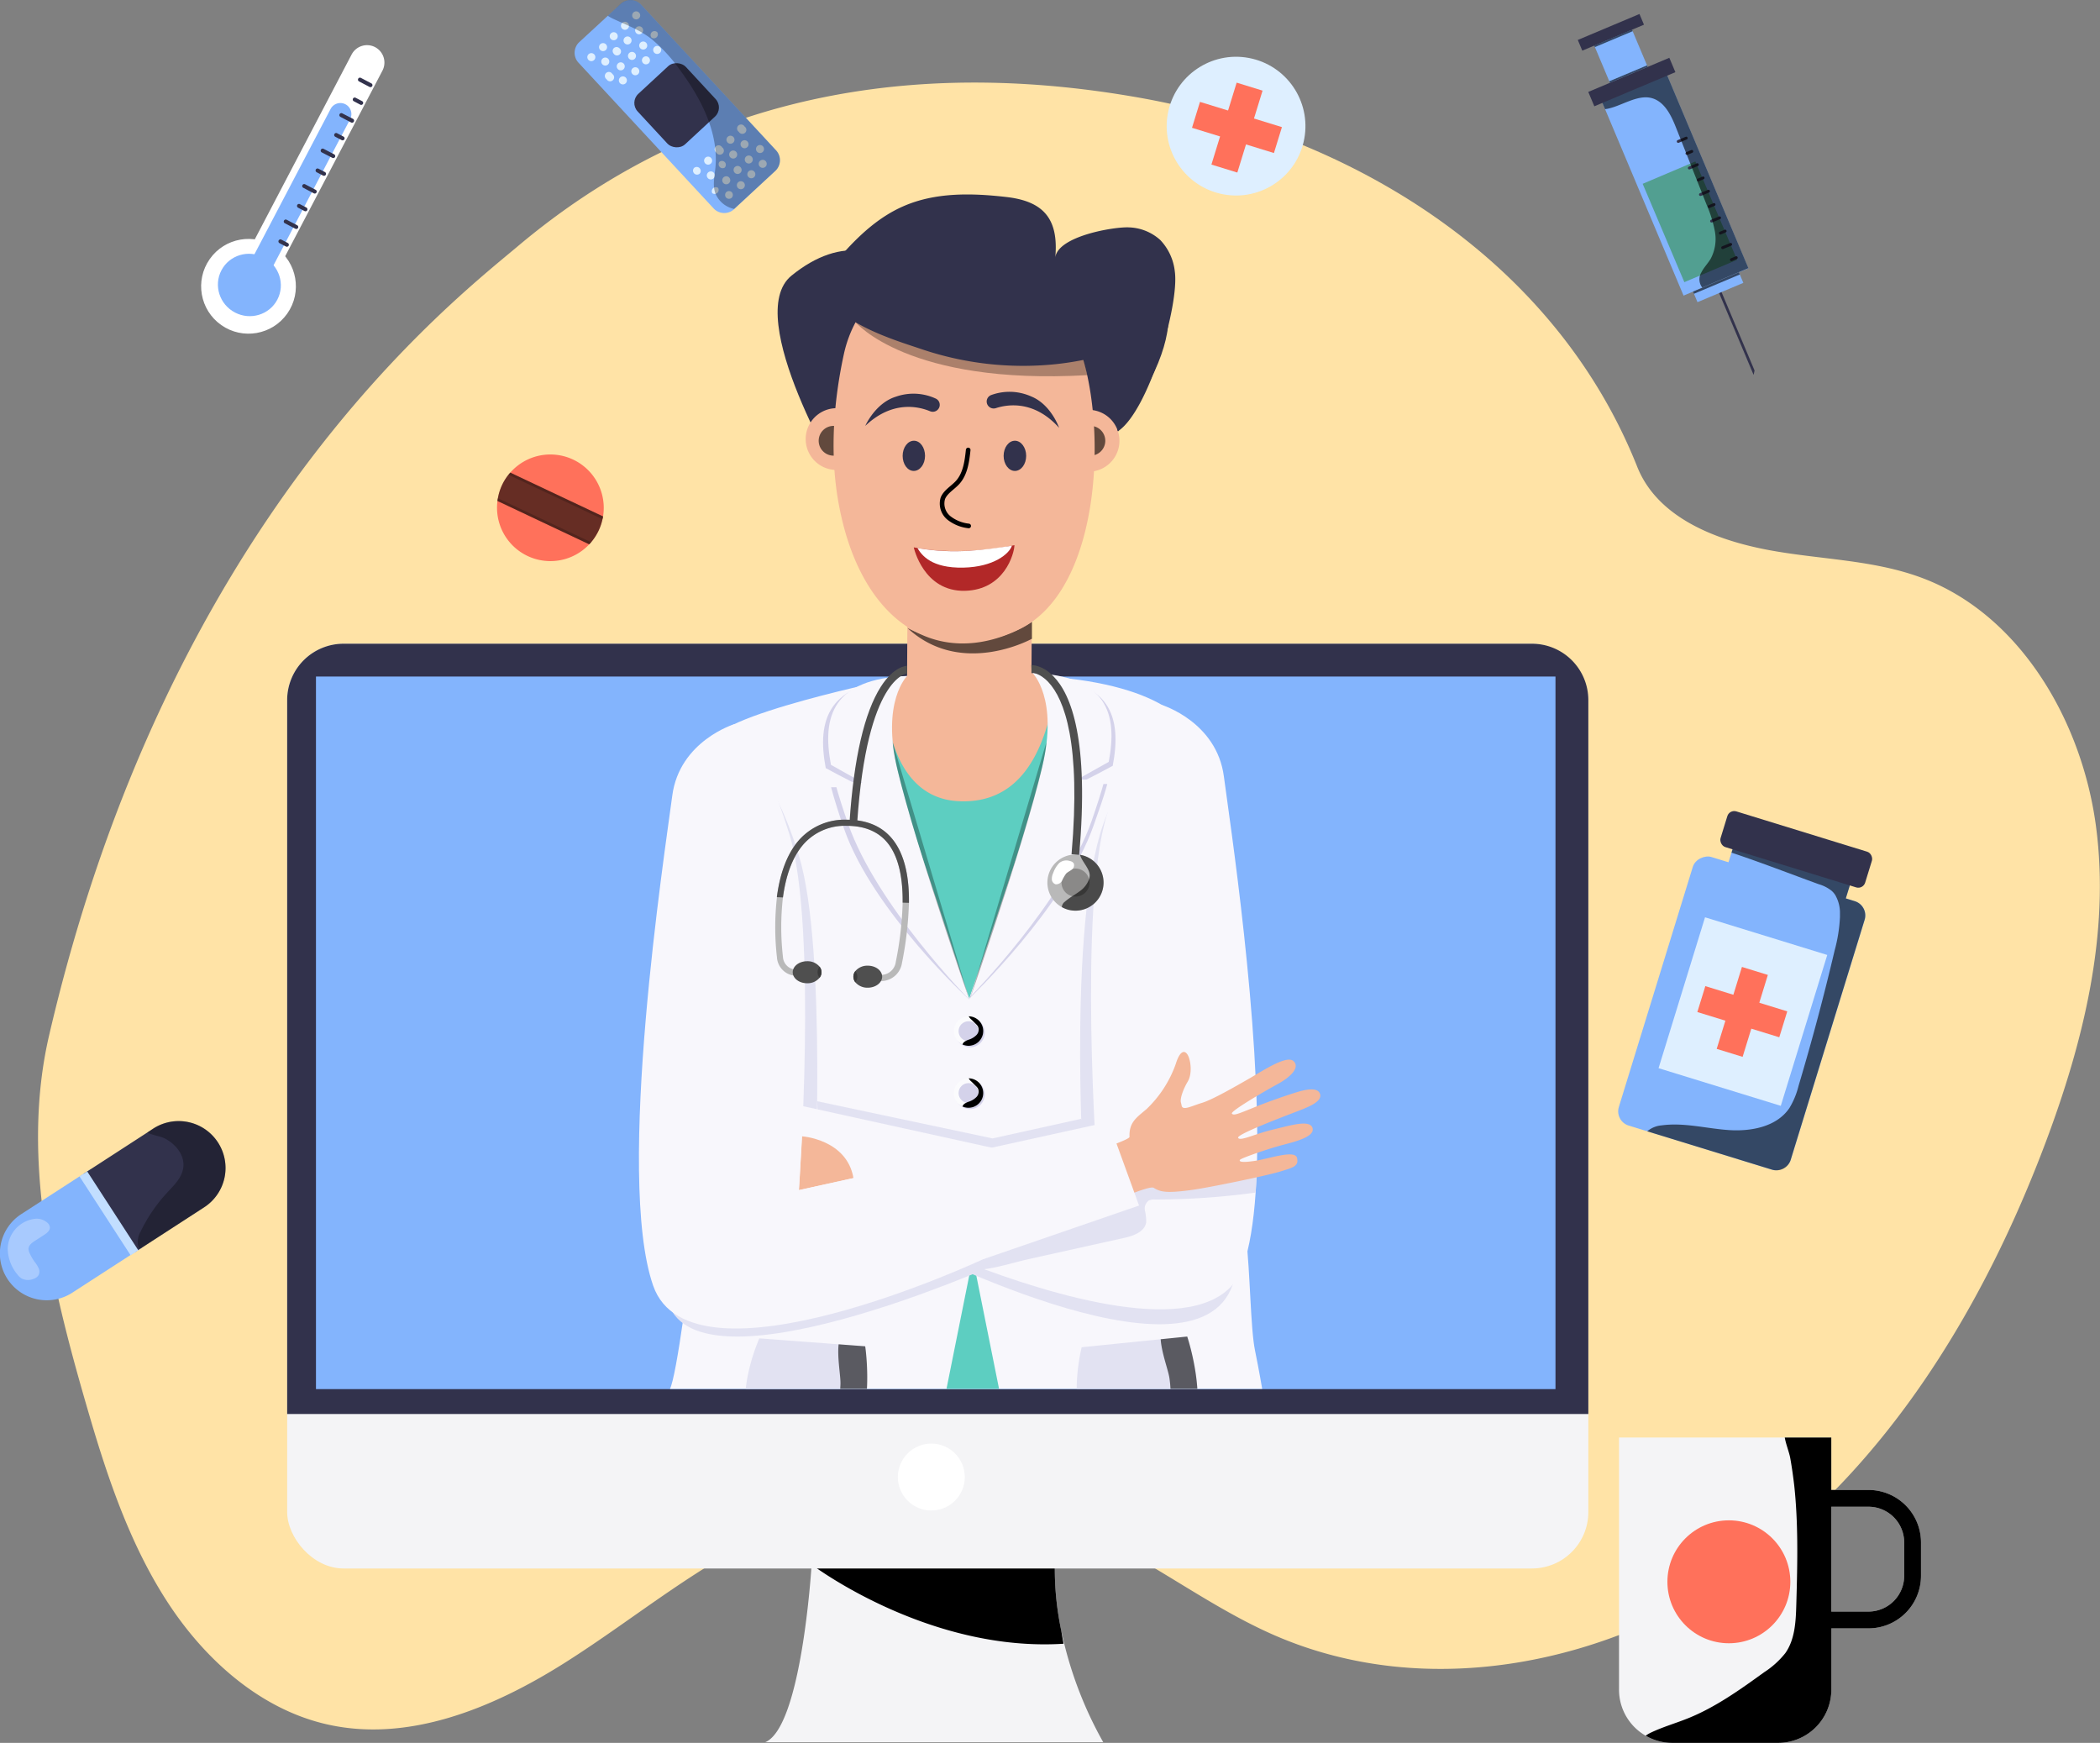 <svg xmlns="http://www.w3.org/2000/svg" xmlns:xlink="http://www.w3.org/1999/xlink" viewBox="0 0 523.46 434.44"><rect x="0" y="0" width="523.46" height="434.44" fill="#808080" stroke="none"/><defs><style>.cls-1,.cls-25{fill:none;}.cls-2{isolation:isolate;}.cls-3{fill:#ffe3a6;}.cls-4{fill:#f4f4f6;}.cls-11,.cls-18,.cls-21,.cls-25,.cls-28,.cls-30,.cls-5{mix-blend-mode:soft-light;}.cls-6{fill:#32324c;}.cls-7{fill:#83b4fd;}.cls-21,.cls-30,.cls-8{fill:#fff;}.cls-9{clip-path:url(#clip-path);}.cls-10{fill:#f4b799;}.cls-11{opacity:0.6;}.cls-12{fill:#f8f7fc;}.cls-13,.cls-15{fill:#e2e2f2;}.cls-14{fill:#5dcec1;}.cls-15{mix-blend-mode:darken;}.cls-16{fill:#d4d2ea;}.cls-17{fill:#fbfbfd;}.cls-18,.cls-30{opacity:0.3;}.cls-19{fill:#b9b9b9;}.cls-20{fill:#8a8988;}.cls-22{fill:#4f4f4f;}.cls-23{fill:#3a3a3a;}.cls-24{fill:#b22828;}.cls-25{stroke:#000;stroke-linecap:round;stroke-linejoin:round;stroke-width:1.15px;}.cls-26{fill:#deefff;}.cls-27{fill:#ff715b;}.cls-28{opacity:0.2;}.cls-29{fill:#c2deff;}.cls-31{fill:#529f91;}</style><clipPath id="clip-path"><rect class="cls-1" x="137.46" y="43.42" width="200.32" height="302.78"/></clipPath></defs><g class="cls-2"><g id="Layer_2" data-name="Layer 2"><g id="Layer_5" data-name="Layer 5"><path class="cls-3" d="M129.24,61.24c-17.3,14.53-87.22,68.7-117,196.85-7.26,31.3,1.11,64.27,10.12,95,4.83,16.46,10.52,32.89,19.88,47s22.85,25.84,38.78,29.62c20.47,4.87,41.69-3.82,59.7-15.19s34.56-25.65,54.09-33.76a96.63,96.63,0,0,1,74.74.49c16.62,7.15,31.18,18.9,47.75,26.2,38.6,17,84.75,7.41,119.14-17.74s58.08-64,73.49-105c9.39-25,16.08-52.07,12.53-78.73s-19.16-52.77-43.17-61.85c-12.34-4.68-25.78-4.62-38.68-7.07s-27.44-8-32.5-20.7c-20.41-51.29-70.37-82.56-124.46-92.07C236.46,16,179.58,18.94,129.24,61.24Z"/></g><g id="OBJECTS"><path class="cls-4" d="M275,434.27H190.76c9-3.79,11.47-43,11.55-44.24,0,0,0,0,.11.05,3,.82,60.52-.08,60.52-.08a74,74,0,0,0,1.61,16.52A97.17,97.17,0,0,0,275,434.27Z"/><path class="cls-5" d="M265.11,409.73c-32.71,2.08-60.72-18.19-62.69-19.65,3,.82,60.52-.08,60.52-.08a74,74,0,0,0,1.61,16.52C264.86,408.48,265.11,409.73,265.11,409.73Z"/><rect class="cls-4" x="71.58" y="160.46" width="324.34" height="230.51" rx="14.07"/><path class="cls-6" d="M395.92,174.52V352.46H71.58V174.52a14.06,14.06,0,0,1,14.07-14.06h296.2A14.06,14.06,0,0,1,395.92,174.52Z"/><rect class="cls-7" x="78.76" y="168.64" width="308.97" height="177.62"/><circle class="cls-8" cx="232.15" cy="368.18" r="8.34"/><g class="cls-9"><path class="cls-6" d="M210.1,120.55s-25.28-41.71-12.81-51.84,24.29-7.64,31.4,4.37,55.24-6.81,55.24-6.81,16.57,6.16,0,33.5S230.73,156.75,210.1,120.55Z"/><path class="cls-10" d="M216.19,110.26a7.7,7.7,0,1,1-6.86-8.47A7.71,7.71,0,0,1,216.19,110.26Z"/><path class="cls-11" d="M211.49,109.86a3.71,3.71,0,1,1-3.71-3.7A3.71,3.71,0,0,1,211.49,109.86Z"/><path class="cls-10" d="M279,110.67a7.71,7.71,0,1,1-6.86-8.47A7.72,7.72,0,0,1,279,110.67Z"/><path class="cls-11" d="M275.51,109.86a3.71,3.71,0,1,1-3.71-3.7A3.71,3.71,0,0,1,275.51,109.86Z"/><path class="cls-12" d="M167,346.2c3.3-6.53,12.72-96.57,12.72-96.57s-8.4-62.61,1.53-68.21c6.69-3.77,22.16-7.78,31.54-10,4.54-1.07,7.66-1.72,7.66-1.72,22.61-2.17,39-1.82,50.81.11,24.09,4,29.19,14.43,29.36,23.31.26,13.23,9,107,9.93,114.79,1.11,9.29,1.14,23.23,2.29,28.76,1,4.9,1.78,9.52,1.78,9.52Z"/><path class="cls-13" d="M284.39,365.19a19.56,19.56,0,0,1-5.76-.79c-15.18-4.7-9-28.58-9-28.58l19.72-2,6.61-.67S306.75,365.19,284.39,365.19Z"/><path class="cls-11" d="M284.39,365.19a19.56,19.56,0,0,1-5.76-.79,6.27,6.27,0,0,1,1.05-1.76c2.89-3.47,7.84-4.88,10.33-8.65,2-3,2-6.91,1.49-10.48-.29-2-1.95-6.24-2.18-9.68l6.61-.67S306.75,365.19,284.39,365.19Z"/><path class="cls-13" d="M198.72,365.11a19.42,19.42,0,0,1-5.53-1.79c-14.13-7.27-3.91-29.71-3.91-29.71L209,335.09l6.63.5S220.74,369,198.72,365.11Z"/><path class="cls-11" d="M198.72,365.11a19.42,19.42,0,0,1-5.53-1.79,6,6,0,0,1,1.34-1.54c3.45-2.92,8.57-3.45,11.68-6.72,2.49-2.61,3.17-6.45,3.29-10.06.07-2-.83-6.48-.46-9.91l6.63.5S220.74,369,198.72,365.11Z"/><polygon class="cls-14" points="242.48 313.57 235.93 346.19 249.03 346.19 242.48 313.57"/><polygon class="cls-13" points="203.69 274.5 247.41 283.77 269.51 278.88 273.51 291.87 205.16 307.75 203.69 274.5"/><path class="cls-13" d="M184,187.57s-10.84,1.55-12.62,15.25-14.26,94.69-4.77,122.1c8,23,80.9-9.44,80.9-9.44l54.9-15.58-10.12-18.46L202.94,301.1s3.35-64.59-3.8-87.82S184,187.57,184,187.57Z"/><path class="cls-15" d="M289.63,179.62s10.23.28,12,14,15.15,99.24,5.63,126.63-83.06-11.08-83.06-11.08l-53.61-18.46,10.13-18.47,89.34,19.66S266,226.3,275.9,203.12C285.48,180.79,289.63,179.62,289.63,179.62Z"/><path class="cls-12" d="M313.3,290.7c-.07,2.26-.17,4.46-.31,6.57-.5,7.33-1.5,13.68-3.14,18.42-6.5,18.68-42.32,8.85-64.48.7-1.45-.53-2.86-1.06-4.18-1.58-8.1-3.13-13.54-5.67-13.54-5.67l-53.6-18.46,10.12-18.47,89.34,19.66s-4.76-65.52,2.39-88.75,13.7-27.4,13.7-27.4,13.7,4.18,15.48,17.87C306.47,204.24,314.33,255.51,313.3,290.7Z"/><path class="cls-10" d="M199.91,283.25s11.16.71,12.83,10.4l-13.6,3Z"/><path class="cls-14" d="M268.09,169.77l-26.48,79.15-25.92-78.17c4.54-1.07,4.71-1,4.71-1C243,167.54,256.27,167.84,268.09,169.77Z"/><path class="cls-10" d="M241.48,190.6h0A15.53,15.53,0,0,1,226.06,175l.16-24.74,31,.2-.16,24.74A15.53,15.53,0,0,1,241.48,190.6Z"/><path class="cls-11" d="M226.18,156.53A30.68,30.68,0,0,0,257.23,155l0,4.22S239.64,169,226.18,156.53Z"/><path class="cls-10" d="M261.6,74.31c-16.18-18-46.13-9.67-51.26,14-2.3,10.61-3.7,23.8-1.33,37,5.34,29.68,24.46,41.79,45.28,31.45S276.05,104,268.65,85.64A38.16,38.16,0,0,0,261.6,74.31Z"/><path class="cls-10" d="M220.4,169.71s-1.06,29,18.49,30,23-20.52,24.73-30.87A100.9,100.9,0,0,0,220.4,169.71Z"/><path class="cls-16" d="M268.5,195.47s5-2.44,8.87-4.59c2.29-12.08-.44-21.48-18.93-22.21,0,0,6.52,6.65,2.37,23.74-4.83,19.87-19.2,56.51-19.2,56.51s23.84-22.69,31-43.18c1.21-3.48,2.53-7,3.4-10.32Z"/><path class="cls-12" d="M268.5,194.32s4-2.26,7.87-4.41c2.3-12.09-.5-21.43-19-22.16,0,0,6.55,6.34,2.4,23.43-4.83,19.87-17.9,57.27-17.9,57.27S265,225,272.14,204.54c1.2-3.48,2.34-6.92,3.22-10.22Z"/><path class="cls-16" d="M215,196.21s-5.29-2.6-9.17-4.75c-2.3-12.09.7-21.42,19.18-22.15,0,0-5.45,6.67-1.3,23.76,4.82,19.86,17.9,56.12,17.9,56.12s-24.07-22.07-31.2-42.56c-1.21-3.48-2.37-7.1-3.25-10.4Z"/><path class="cls-12" d="M215,195.06s-4-2.26-7.87-4.41c-2.3-12.09.49-21.43,19-22.16,0,0-6.55,6.34-2.4,23.43,4.82,19.87,17.9,57.27,17.9,57.27s-23.12-23.42-30.25-43.91c-1.21-3.48-2.34-6.92-3.22-10.22Z"/><path class="cls-13" d="M313.3,290.7c-.07,2.26-.17,4.46-.31,6.57A186.39,186.39,0,0,1,287.92,299a3.15,3.15,0,0,0-1.59.26,2.52,2.52,0,0,0-.93,2.54,11.5,11.5,0,0,1,.31,2.84c-.33,2.4-3.18,3.42-5.54,3.94l-23.94,5.32c-3.54.8-7.23,2-10.86,2.47l-.54.07a4,4,0,0,1-3.64-1.65,3.19,3.19,0,0,1-.11-3.42,5.33,5.33,0,0,1,1.84-1.75c4.52-3.13,9.08-6.28,14.18-8.37,2.49-1,5.09-1.78,7.6-2.78,3.86-1.55,7.47-3.67,11.35-5.16A41.89,41.89,0,0,1,296.56,291a60.36,60.36,0,0,0,8.11.95A47.48,47.48,0,0,0,313.3,290.7Z"/><path class="cls-10" d="M323.3,288.62c-.52-2.08-6.88.18-10.34.72s-4.2.21-3.87-.24,7.25-2.81,10.44-3.65,8.28-2.06,7.64-4.27-5.68-.6-10,.42-8.18,3-8.55,2,15.07-6.66,16.19-7.15,4.85-1.86,4.24-3.75-4-1-5.78-.46-6.62,2.15-10.59,3.77-5.23,2.16-5.61,1.56,8.2-5.6,11.38-7.33,5.67-4.12,4-5.72-7.41,2.23-10.84,4.2-9.34,5.39-12,6.19-4.86,2.06-5.08.62h0c-.06-.32-.13-.57-.17-.73-.27-1,.67-3.5,1.69-5.17s.88-4.48.26-6.13-2-2.29-3.25,1.76a28.81,28.81,0,0,1-7.29,11.22c-2.54,2.15-4.36,3.3-4.22,6.91.05,1.19-24.76,8.86-28.43,9.84s2.69,15.54,5.6,14.47,27.16-12.71,28.86-11.62,3.32,1.31,8.7.64c2.68-.33,7.77-1.32,12-2.2,0,0,8-1.62,11-2.55S323.82,290.71,323.3,288.62Z"/><path class="cls-12" d="M183.06,180.5s-13.7,4.17-15.49,17.87-14.29,94.7-4.76,122.1S245,313.91,245,313.91l38.93-13.41-7.58-20.84-77.21,17s4.76-65.52-2.38-88.74S183.06,180.5,183.06,180.5Z"/><circle class="cls-16" cx="241.8" cy="257.38" r="3.67"/><path class="cls-17" d="M245.09,257a3.67,3.67,0,0,1-3.67,3.68,3.62,3.62,0,0,1-1.51-.33,3.67,3.67,0,0,1,1.51-7h.06A3.67,3.67,0,0,1,245.09,257Z"/><circle class="cls-16" cx="241.42" cy="257.04" r="2.48"/><path class="cls-5" d="M245.09,257a3.67,3.67,0,0,1-3.67,3.68,3.62,3.62,0,0,1-1.51-.33,1.43,1.43,0,0,1,.52-.69,4.87,4.87,0,0,1,1-.49,4.68,4.68,0,0,0,2-1.2,1.91,1.91,0,0,0,.31-2.16,3.11,3.11,0,0,0-.44-.52l-1.12-1.11a2.63,2.63,0,0,1-.71-.85A3.67,3.67,0,0,1,245.09,257Z"/><circle class="cls-16" cx="241.8" cy="272.79" r="3.67"/><path class="cls-17" d="M245.09,272.46a3.67,3.67,0,0,1-3.67,3.67,3.48,3.48,0,0,1-1.51-.33,3.67,3.67,0,0,1,1.51-7h.06A3.67,3.67,0,0,1,245.09,272.46Z"/><circle class="cls-16" cx="241.42" cy="272.46" r="2.48"/><path class="cls-5" d="M245.09,272.46a3.67,3.67,0,0,1-3.67,3.67,3.48,3.48,0,0,1-1.51-.33,1.45,1.45,0,0,1,.52-.68,4.42,4.42,0,0,1,1-.49,4.7,4.7,0,0,0,2-1.21,1.9,1.9,0,0,0,.31-2.15,2.75,2.75,0,0,0-.44-.52l-1.12-1.11a2.73,2.73,0,0,1-.71-.85A3.67,3.67,0,0,1,245.09,272.46Z"/><path class="cls-18" d="M222.51,185l19.1,64.17S223,195.66,222.51,185Z"/><path class="cls-18" d="M260.83,185l-19.1,64.17S260.34,195.66,260.83,185Z"/><path class="cls-19" d="M275.08,220a7,7,0,0,1-7,7,7,7,0,0,1-7-7,7,7,0,0,1,7-7,7.11,7.11,0,0,1,1.14.09A7,7,0,0,1,275.08,220Z"/><path class="cls-20" d="M271.58,220a3.49,3.49,0,1,1-3.49-3.49A3.5,3.5,0,0,1,271.58,220Z"/><path class="cls-11" d="M275.08,220a7,7,0,0,1-7,7,6.89,6.89,0,0,1-3.4-.89,1.83,1.83,0,0,1,.76-1.35,15.14,15.14,0,0,1,1.83-1.35c.64-.42,1.29-.82,1.9-1.28a6.19,6.19,0,0,0,2.3-3,3.12,3.12,0,0,0,.15-.75c.16-1.74-2-3.66-2.4-5.31A7,7,0,0,1,275.08,220Z"/><path class="cls-21" d="M262.54,217.58a3.45,3.45,0,0,0-.35,1.6,1.36,1.36,0,0,0,.92,1.24,1.66,1.66,0,0,0,1.64-.93,9.41,9.41,0,0,1,1-1.73c.41-.42,1-.66,1.42-1a1.31,1.31,0,0,0,.47-1.56,1.37,1.37,0,0,0-.9-.56,2.75,2.75,0,0,0-2.7.48A6.78,6.78,0,0,0,262.54,217.58Z"/><path class="cls-19" d="M226.57,225.05A88.86,88.86,0,0,1,224.84,240a5.3,5.3,0,0,1-5,4.55h-.27l-1.29-.08.09-1.53,1.29.07a3.71,3.71,0,0,0,3.64-3.29A85.31,85.31,0,0,0,225,225c.06-5.6-.8-11.32-3.85-15-2.29-2.75-5.68-4.15-10.07-4.15h0a13.73,13.73,0,0,0-10.67,4.46c-3.09,3.45-4.59,8.43-5.25,13.39a64.89,64.89,0,0,0,0,14.78,3.35,3.35,0,0,0,3,3.19l2.92.18-.09,1.53-2.92-.18a4.9,4.9,0,0,1-4.4-4.55,65.81,65.81,0,0,1,0-15c.68-5.26,2.28-10.6,5.63-14.35a15.18,15.18,0,0,1,11.81-4.95h0c4.87,0,8.65,1.57,11.25,4.69C225.71,213.08,226.64,219.15,226.57,225.05Z"/><path class="cls-22" d="M204.78,242.35a2.3,2.3,0,0,1-.5,1.39,3.88,3.88,0,0,1-3.09,1.35c-2,0-3.59-1.23-3.59-2.74s1.61-2.75,3.59-2.75a3.88,3.88,0,0,1,3.09,1.35A2.32,2.32,0,0,1,204.78,242.35Z"/><path class="cls-23" d="M204.78,242.35a2.3,2.3,0,0,1-.5,1.39,2.28,2.28,0,0,1-.49-1.39,2.31,2.31,0,0,1,.49-1.4A2.32,2.32,0,0,1,204.78,242.35Z"/><path class="cls-22" d="M212.72,243.45a2.28,2.28,0,0,1,.49-1.39,3.9,3.9,0,0,1,3.09-1.35c2,0,3.59,1.23,3.59,2.74s-1.61,2.75-3.59,2.75a3.93,3.93,0,0,1-3.09-1.35A2.31,2.31,0,0,1,212.72,243.45Z"/><path class="cls-23" d="M212.72,243.45a2.28,2.28,0,0,1,.49-1.39,2.3,2.3,0,0,1,.5,1.39,2.32,2.32,0,0,1-.5,1.4A2.31,2.31,0,0,1,212.72,243.45Z"/><path class="cls-22" d="M226.57,225.05,225,225c.06-5.6-.8-11.32-3.85-15-2.29-2.75-5.68-4.15-10.07-4.15h0a13.73,13.73,0,0,0-10.67,4.46c-3.09,3.45-4.59,8.43-5.25,13.39l-1.52-.07c.68-5.26,2.28-10.6,5.63-14.35a15.18,15.18,0,0,1,11.81-4.95h0c4.87,0,8.65,1.57,11.25,4.69C225.71,213.08,226.64,219.15,226.57,225.05Z"/><path class="cls-22" d="M213.67,205.07l-1.91-.12c1.07-16,3.7-27.32,7.8-33.77,3.22-5.05,6.22-5.2,6.55-5.2l0,1.91C226,167.9,216.11,168.81,213.67,205.07Z"/><path class="cls-22" d="M269,213.09l-1.9-.16c2.4-27.75-1.8-38.63-5.76-42.88-2.2-2.36-4.11-2.36-4.19-2.36l-.08-1.91c.11,0,2.75-.09,5.55,2.84C267,173.09,271.53,184.43,269,213.09Z"/><path class="cls-24" d="M252.87,135.89s-13,2.94-25.1.55c0,0,2.38,11.08,12.79,10.83C250.37,147,252.8,138.05,252.87,135.89Z"/><path class="cls-8" d="M240.16,141.49c-8,.17-10.42-3.1-11.47-4.88,9.43,1.65,17,.37,23.55-.58C251.57,138.05,247.7,141.32,240.16,141.49Z"/><path class="cls-25" d="M241.34,112.16c-.31,2.87-.7,5.94-2.63,8.09-1.24,1.37-3.06,2.32-3.7,4a4.62,4.62,0,0,0,1.52,4.85,9.66,9.66,0,0,0,4.93,2"/><path class="cls-6" d="M230.58,113.63c0,2.07-1.26,3.76-2.81,3.76S225,115.7,225,113.63s1.25-3.77,2.81-3.77S230.58,111.55,230.58,113.63Z"/><path class="cls-6" d="M215.68,106.16s2.47-5.67,7.61-7.27a13.23,13.23,0,0,1,10,.48,1.72,1.72,0,0,1,.87,2.08h0a1.74,1.74,0,0,1-2.32,1.06C228.87,101.28,222.39,99.8,215.68,106.16Z"/><path class="cls-6" d="M250.17,113.63c0,2.07,1.26,3.76,2.81,3.76s2.81-1.69,2.81-3.76-1.26-3.77-2.81-3.77S250.17,111.55,250.17,113.63Z"/><path class="cls-6" d="M264,106.64s-2-5.84-7-7.84a13.26,13.26,0,0,0-10-.3,1.72,1.72,0,0,0-1,2h0a1.74,1.74,0,0,0,2.22,1.24C251.26,100.75,257.83,99.78,264,106.64Z"/><path class="cls-18" d="M213.27,80.32s13,15.76,57.74,13.19c0,0-1.07-6.17-2.88-8.6C268.13,84.91,223.45,77.68,213.27,80.32Z"/><path class="cls-6" d="M281.48,86.44c2.14-.81-4.52,22.25-2.63,20.93,7.52-5.29,15.12-31.29,14-39.64a13.48,13.48,0,0,0-3.63-7.9,12.18,12.18,0,0,0-7.75-3.15c-3.54-.22-17.92,2.14-18.43,7.6.89-9.62-2.8-14.1-12.16-15.17-8.67-1-17.75-1.21-25.75,2.32C219,54.11,214,58.77,209.57,63.82a14,14,0,0,0-3.46,5.73c-2.3,9.65,17.1,15.27,23.45,17.43A79,79,0,0,0,263,90.79,74.16,74.16,0,0,0,281.48,86.44Z"/></g><rect class="cls-7" x="399.12" y="230.16" width="70.05" height="44.84" rx="3.71" transform="translate(64.98 593.16) rotate(-72.88)"/><rect class="cls-7" x="439.82" y="203.28" width="11.79" height="30.59" transform="translate(105.64 580.22) rotate(-72.88)"/><rect class="cls-26" x="418.53" y="232.45" width="31.88" height="39.35" transform="translate(93.45 -116.7) rotate(17.12)"/><rect class="cls-27" x="430.94" y="241.52" width="6.76" height="21.37" transform="translate(93.46 -116.65) rotate(17.12)"/><rect class="cls-27" x="430.94" y="241.52" width="6.76" height="21.37" transform="translate(803.18 -88.65) rotate(107.12)"/><path class="cls-11" d="M464.79,229.25,446.36,289.1a3.72,3.72,0,0,1-4.64,2.46L410.6,282a6.31,6.31,0,0,1,3.56-1.48c5.58-.77,11.18.79,16.8,1.17s12-.86,15.11-5.54a19.91,19.91,0,0,0,2.25-5.48q5-16.75,9-33.78a38.32,38.32,0,0,0,1.32-8.28c0-.47,0-.93,0-1.4a8.88,8.88,0,0,0-1.16-4.08,4.73,4.73,0,0,0-.89-1.06,9.22,9.22,0,0,0-3.22-1.66c-7.16-2.6-14.29-5.38-21.51-7.79l-.25-.08,1.26-4.07,29.23,9-2,6.47,2.25.7A3.72,3.72,0,0,1,464.79,229.25Z"/><rect class="cls-6" x="428.91" y="207.05" width="37.71" height="9.31" rx="1.79" transform="translate(82.14 -122.41) rotate(17.12)"/><circle class="cls-8" cx="61.94" cy="71.37" r="11.81" transform="translate(-32.06 81.02) rotate(-54.91)"/><path class="cls-8" d="M65.47,74.58l-7.68-4,29.86-57a4.34,4.34,0,0,1,5.85-1.83h0a4.35,4.35,0,0,1,1.83,5.86Z"/><path class="cls-7" d="M66.29,69.73l-4.86-2.55,21-40.06A2.75,2.75,0,0,1,86.12,26h0a2.76,2.76,0,0,1,1.16,3.71Z"/><ellipse class="cls-7" cx="62.17" cy="71.04" rx="7.75" ry="7.87" transform="translate(-29.62 93.12) rotate(-62.34)"/><path class="cls-6" d="M92.12,21.67l-2.63-1.38a.49.49,0,0,1-.2-.67h0a.49.49,0,0,1,.66-.21l2.63,1.38a.5.5,0,0,1,.21.67h0A.51.51,0,0,1,92.12,21.67Z"/><path class="cls-6" d="M89.81,26.09l-1.61-.85a.48.48,0,0,1-.21-.66h0a.48.48,0,0,1,.66-.21l1.61.84a.49.49,0,0,1,.21.67h0A.49.49,0,0,1,89.81,26.09Z"/><path class="cls-6" d="M87.49,30.51l-2.63-1.38a.5.5,0,0,1-.21-.67h0a.49.49,0,0,1,.67-.2L88,29.63a.51.51,0,0,1,.21.67h0A.51.51,0,0,1,87.49,30.51Z"/><path class="cls-6" d="M85.17,34.93l-1.61-.85a.48.48,0,0,1-.2-.66h0a.48.48,0,0,1,.66-.21l1.61.84a.5.5,0,0,1,.21.67h0A.51.51,0,0,1,85.17,34.93Z"/><path class="cls-6" d="M82.86,39.35,80.23,38A.5.5,0,0,1,80,37.3h0a.49.49,0,0,1,.67-.2l2.63,1.37a.51.51,0,0,1,.21.67h0A.51.51,0,0,1,82.86,39.35Z"/><path class="cls-6" d="M80.54,43.77l-1.61-.84a.51.51,0,0,1-.21-.67h0a.5.5,0,0,1,.67-.21l1.61.84a.5.5,0,0,1,.21.67h0A.51.51,0,0,1,80.54,43.77Z"/><path class="cls-6" d="M78.23,48.19,75.6,46.81a.48.48,0,0,1-.21-.66h0a.49.49,0,0,1,.67-.21l2.62,1.37a.49.49,0,0,1,.21.67h0A.48.48,0,0,1,78.23,48.19Z"/><path class="cls-6" d="M75.91,52.61l-1.61-.84a.51.51,0,0,1-.21-.67h0a.5.5,0,0,1,.67-.21l1.61.84a.51.51,0,0,1,.21.67h0A.5.5,0,0,1,75.91,52.61Z"/><path class="cls-6" d="M73.59,57,71,55.65a.48.48,0,0,1-.21-.66h0a.49.49,0,0,1,.67-.21l2.62,1.37a.5.5,0,0,1,.21.67h0A.5.5,0,0,1,73.59,57Z"/><path class="cls-6" d="M71.28,61.45l-1.61-.84a.5.5,0,0,1-.21-.67h0a.5.5,0,0,1,.67-.21l1.61.84a.51.51,0,0,1,.21.67h0A.5.5,0,0,1,71.28,61.45Z"/><path class="cls-27" d="M149.23,132.24a13.38,13.38,0,0,1-1.88,2.92c-.15.18-.31.35-.47.52h0A13.3,13.3,0,0,1,124,124.89v0c0-.23.06-.46.11-.69a13,13,0,0,1,2.62-5.84l.45-.54h0a13.31,13.31,0,0,1,23.14,10.93h0c0,.23-.09.46-.14.69A13,13,0,0,1,149.23,132.24Z"/><path class="cls-11" d="M149.23,132.24a13.38,13.38,0,0,1-1.88,2.92c-.15.18-.31.35-.47.52L124,124.87c0-.23.06-.46.11-.69a13,13,0,0,1,2.62-5.84l.45-.54,23.14,10.93c0,.23-.09.46-.14.69A13,13,0,0,1,149.23,132.24Z"/><path class="cls-28" d="M150.19,129.42l-23.45-11.08.45-.54h0l23.14,10.93h0C150.29,129,150.24,129.19,150.19,129.42Z"/><path class="cls-28" d="M147.35,135.16c-.15.18-.31.35-.47.52h0L124,124.89v0c0-.23.06-.46.11-.69Z"/><path class="cls-7" d="M35.37,311,18,322.24a11.69,11.69,0,0,1-16.15-3.45h0a11.67,11.67,0,0,1,3.45-16.15L22.67,291.4Z"/><path class="cls-6" d="M54.34,284.79a11.68,11.68,0,0,1-3.45,16.15L33.55,312.17l-12.7-19.59,17.34-11.24A11.67,11.67,0,0,1,54.34,284.79Z"/><rect class="cls-29" x="26.01" y="290.74" width="2.29" height="23.42" transform="translate(-160.1 63.39) rotate(-32.94)"/><path class="cls-18" d="M54.34,284.79a11.68,11.68,0,0,1-3.45,16.15l-16,10.39a2.52,2.52,0,0,1-.5-1A4.94,4.94,0,0,1,35,307.1a39.34,39.34,0,0,1,6.66-9.81c1.67-1.81,3.62-3.64,4-6.08.52-3.18-1.85-6-4.52-7.4C40,283.2,38,283,36.73,282.29l1.46-1A11.67,11.67,0,0,1,54.34,284.79Z"/><path class="cls-30" d="M1.92,311.32a10.4,10.4,0,0,0,2.46,6.42,4,4,0,0,0,1,.94,3.54,3.54,0,0,0,3,.09A2.39,2.39,0,0,0,9.52,318a2,2,0,0,0,.11-1.88,8,8,0,0,0-1.05-1.66,13.81,13.81,0,0,1-1.16-2,2.6,2.6,0,0,1-.31-1.25c.07-.85.86-1.43,1.58-1.9L11,307.82c.69-.45,1.47-1.06,1.43-1.89a1.71,1.71,0,0,0-.53-1.06,4,4,0,0,0-3.59-1A7.71,7.71,0,0,0,1.92,311.32Z"/><polygon class="cls-6" points="437.35 92.35 437.12 93.46 427.71 71.13 428.31 70.88 437.35 92.35"/><rect class="cls-7" x="398.82" y="8.3" width="10.21" height="10.82" transform="translate(26.32 157.79) rotate(-22.83)"/><rect class="cls-6" x="393.2" y="6.61" width="16.68" height="2.89" transform="translate(28.33 156.43) rotate(-22.83)"/><rect class="cls-7" x="408.65" y="19.15" width="17.53" height="53.22" transform="translate(14.94 165.54) rotate(-22.83)"/><rect class="cls-7" x="422.09" y="70.18" width="12.4" height="2.85" transform="translate(5.77 171.78) rotate(-22.83)"/><rect class="cls-11" x="421.65" y="70.26" width="12.4" height="0.59" transform="translate(6.14 171.53) rotate(-22.83)"/><rect class="cls-11" x="397.08" y="9.37" width="10.22" height="0.41" transform="translate(27.79 156.79) rotate(-22.83)"/><rect class="cls-11" x="400.82" y="18.27" width="10.22" height="0.41" transform="translate(24.63 158.94) rotate(-22.83)"/><rect class="cls-31" x="414.67" y="42.91" width="14.28" height="26.65" transform="matrix(0.92, -0.39, 0.39, 0.92, 11.23, 168.06)"/><path class="cls-6" d="M420.46,34.76l-2,.82a.35.35,0,0,1-.46-.19h0a.35.35,0,0,1,.19-.46l2-.83a.35.35,0,0,1,.46.19h0A.36.36,0,0,1,420.46,34.76Z"/><path class="cls-6" d="M421.85,38.07l-1.21.5a.36.36,0,0,1-.47-.19h0a.35.35,0,0,1,.2-.46l1.2-.51a.37.37,0,0,1,.47.19h0A.37.37,0,0,1,421.85,38.07Z"/><path class="cls-6" d="M423.23,41.38l-2,.82a.35.35,0,0,1-.46-.19h0a.35.35,0,0,1,.19-.46l2-.83a.35.35,0,0,1,.46.19h0A.36.36,0,0,1,423.23,41.38Z"/><path class="cls-6" d="M424.62,44.69l-1.21.5A.35.35,0,0,1,423,45h0a.35.35,0,0,1,.19-.46l1.2-.51a.37.37,0,0,1,.47.19h0A.37.37,0,0,1,424.62,44.69Z"/><path class="cls-6" d="M426,48l-2,.82a.35.35,0,0,1-.46-.19h0a.35.35,0,0,1,.19-.46l2-.83a.35.35,0,0,1,.46.2h0A.35.35,0,0,1,426,48Z"/><path class="cls-6" d="M427.39,51.31l-1.21.51a.35.35,0,0,1-.46-.2h0a.35.35,0,0,1,.19-.46l1.2-.5a.36.36,0,0,1,.47.19h0A.35.35,0,0,1,427.39,51.31Z"/><path class="cls-6" d="M428.77,54.62l-2,.82a.35.35,0,0,1-.46-.19h0a.35.35,0,0,1,.19-.46l2-.82a.35.35,0,0,1,.46.19h0A.35.35,0,0,1,428.77,54.62Z"/><path class="cls-6" d="M430.16,57.93l-1.21.51a.35.35,0,0,1-.46-.19h0a.36.36,0,0,1,.19-.47l1.2-.5a.36.36,0,0,1,.47.19h0A.35.35,0,0,1,430.16,57.93Z"/><path class="cls-6" d="M431.54,61.24l-2,.83a.37.37,0,0,1-.47-.19h0a.36.36,0,0,1,.19-.47l2-.82a.35.35,0,0,1,.46.19h0A.35.35,0,0,1,431.54,61.24Z"/><path class="cls-6" d="M432.93,64.55l-1.21.51a.35.35,0,0,1-.46-.19h0a.36.36,0,0,1,.19-.47l1.2-.5a.36.36,0,0,1,.47.19h0A.35.35,0,0,1,432.93,64.55Z"/><path class="cls-11" d="M415.17,17.84l20.64,49-11.49,4.84a3.32,3.32,0,0,1-.24-3.76c.61-1.22,1.61-2.21,2.32-3.39a10.49,10.49,0,0,0,1.07-6.82A31.22,31.22,0,0,0,425.39,51Q421.63,41.5,417.85,32c-1.22-3.12-2.85-6.61-6.07-7.53-3.76-1.07-8,2.29-11.69,2.74L399,24.64Z"/><rect class="cls-6" x="395.8" y="18.51" width="21.92" height="3.89" transform="translate(23.93 159.42) rotate(-22.83)"/><path class="cls-7" d="M159.81,1.17l33.64,36.31a3.63,3.63,0,0,1-.2,5.13L183,52.13a3.62,3.62,0,0,1-5.13-.19L144.2,15.63a3.64,3.64,0,0,1,.2-5.14L154.69,1A3.6,3.6,0,0,1,159.81,1.17Z"/><rect class="cls-6" x="160.47" y="17.65" width="16.36" height="17.15" rx="3.1" transform="translate(27.1 121.58) rotate(-42.8)"/><path class="cls-26" d="M148.09,13.52a1,1,0,1,1-1.38,0A1,1,0,0,1,148.09,13.52Z"/><path class="cls-26" d="M150.89,10.92a1,1,0,1,1-1.43,1.33,1,1,0,0,1,1.43-1.33Z"/><path class="cls-26" d="M153.7,8.33a1,1,0,1,1-1.38-.05A1,1,0,0,1,153.7,8.33Z"/><path class="cls-26" d="M156.5,5.73a1,1,0,1,1-1.38-.05A1,1,0,0,1,156.5,5.73Z"/><path class="cls-26" d="M159.3,3.14a1,1,0,1,1-1.38-.06A1,1,0,0,1,159.3,3.14Z"/><path class="cls-26" d="M151.57,14.62a1,1,0,1,1-1.38,0A1,1,0,0,1,151.57,14.62Z"/><path class="cls-26" d="M154.37,12a1,1,0,1,1-1.43,1.33A1,1,0,0,1,153,12,1,1,0,0,1,154.37,12Z"/><path class="cls-26" d="M157.18,9.43a1,1,0,0,1-.06,1.38,1,1,0,1,1,.06-1.38Z"/><path class="cls-26" d="M160,6.83a1,1,0,1,1-1.38,0A1,1,0,0,1,160,6.83Z"/><path class="cls-26" d="M152.64,18.44a1,1,0,1,1-1.43,1.32,1,1,0,1,1,1.43-1.32Z"/><path class="cls-26" d="M155.45,15.84a1,1,0,1,1-1.38-.05A1,1,0,0,1,155.45,15.84Z"/><path class="cls-26" d="M158.25,13.24a1,1,0,1,1-1.38-.05A1,1,0,0,1,158.25,13.24Z"/><path class="cls-26" d="M161.05,10.65a1,1,0,1,1-1.38-.05A1,1,0,0,1,161.05,10.65Z"/><path class="cls-26" d="M163.85,8.05a1,1,0,0,1-1.43,1.33A1,1,0,0,1,162.48,8,1,1,0,0,1,163.85,8.05Z"/><path class="cls-26" d="M156.13,19.54a1,1,0,0,1-1.44,1.32,1,1,0,1,1,1.44-1.32Z"/><path class="cls-26" d="M158.93,16.94a1,1,0,1,1-1.43,1.33,1,1,0,0,1,1.43-1.33Z"/><path class="cls-26" d="M161.73,14.34a1,1,0,1,1-1.38-.05A1,1,0,0,1,161.73,14.34Z"/><path class="cls-26" d="M164.53,11.75a1,1,0,1,1-1.38-.05A1,1,0,0,1,164.53,11.75Z"/><path class="cls-26" d="M174.39,41.92a1,1,0,0,1,0,1.38A1,1,0,0,1,173,41.87,1,1,0,0,1,174.39,41.92Z"/><path class="cls-26" d="M177.2,39.32a1,1,0,1,1-1.38,0A1,1,0,0,1,177.2,39.32Z"/><path class="cls-26" d="M180,36.73a1,1,0,1,1-1.43,1.32A1,1,0,1,1,180,36.73Z"/><path class="cls-26" d="M182.8,34.13a1,1,0,1,1-1.38-.05A1,1,0,0,1,182.8,34.13Z"/><path class="cls-26" d="M185.6,31.54a1,1,0,1,1-1.43,1.32,1,1,0,1,1,1.43-1.32Z"/><path class="cls-26" d="M177.87,43A1,1,0,1,1,176.5,43,1,1,0,0,1,177.87,43Z"/><path class="cls-26" d="M180.68,40.42a1,1,0,0,1-.06,1.38,1,1,0,0,1-1.32-1.43A1,1,0,0,1,180.68,40.42Z"/><path class="cls-26" d="M183.48,37.83a1,1,0,1,1-1.38-.06A1,1,0,0,1,183.48,37.83Z"/><path class="cls-26" d="M186.28,35.23a1,1,0,1,1-1.38,0A1,1,0,0,1,186.28,35.23Z"/><path class="cls-26" d="M179,46.84a1,1,0,0,1-1.44,1.32A1,1,0,0,1,179,46.84Z"/><path class="cls-26" d="M181.75,44.24a1,1,0,1,1-1.38-.05A1,1,0,0,1,181.75,44.24Z"/><path class="cls-26" d="M184.55,41.64a1,1,0,1,1-1.38,0A1,1,0,0,1,184.55,41.64Z"/><path class="cls-26" d="M187.35,39.05A1,1,0,1,1,186,39,1,1,0,0,1,187.35,39.05Z"/><path class="cls-26" d="M190.16,36.45a1,1,0,1,1-1.38-.05A1,1,0,0,1,190.16,36.45Z"/><path class="cls-26" d="M182.43,47.93a1,1,0,0,1-.06,1.38,1,1,0,0,1-1.37-.05,1,1,0,0,1,.05-1.38A1,1,0,0,1,182.43,47.93Z"/><path class="cls-26" d="M185.23,45.34a1,1,0,1,1-1.43,1.32,1,1,0,0,1,1.43-1.32Z"/><path class="cls-26" d="M188,42.74a1,1,0,1,1-1.38-.05A1,1,0,0,1,188,42.74Z"/><path class="cls-26" d="M190.84,40.15a1,1,0,1,1-1.38-.06A1,1,0,0,1,190.84,40.15Z"/><path class="cls-18" d="M159.81,1.17l33.64,36.31a3.63,3.63,0,0,1-.2,5.13L183,52.08a6.46,6.46,0,0,1-4.68-3.89c-.72-2-.22-4.2,0-6.31.88-8.93-3.67-17.5-9-24.67a39.13,39.13,0,0,0-6.93-7.49c-2.91-2.28-6.17-3.46-9.47-5a10.63,10.63,0,0,1-1.41-.78l3.2-3A3.6,3.6,0,0,1,159.81,1.17Z"/><circle class="cls-26" cx="308.13" cy="31.45" r="17.29" transform="translate(206.21 323.93) rotate(-76.62)"/><rect class="cls-27" x="304.97" y="21.1" width="6.76" height="21.37" transform="translate(23.01 -89.34) rotate(17.12)"/><rect class="cls-27" x="304.97" y="21.1" width="6.76" height="21.37" transform="translate(429.48 -253.56) rotate(107.12)"/><path class="cls-4" d="M465.75,371.39h-9.27V358.32H403.57v62.86a13.21,13.21,0,0,0,6.63,11.47,13,13,0,0,0,6.62,1.79h26.4a13.26,13.26,0,0,0,13.26-13.26V405.9h9.27a13.1,13.1,0,0,0,13.08-13.09v-8.34A13.1,13.1,0,0,0,465.75,371.39Zm8.9,21.42a8.91,8.91,0,0,1-8.9,8.9h-9.27V375.58h9.27a8.9,8.9,0,0,1,8.9,8.89Z"/><circle class="cls-27" cx="430.95" cy="394.29" r="15.32"/><path class="cls-5" d="M465.75,371.39h-9.27V358.32h-11.6c.29,1.69,1.11,3.68,1.37,5.14.41,2.28.73,4.58,1,6.88.49,4.57.69,9.17.74,13.76.06,5.29-.08,10.57-.23,15.85-.12,4.21-.32,8.69-2.74,12.12a21.79,21.79,0,0,1-5.27,4.76c-6,4.34-12.11,8.72-19,11.49-3.13,1.26-6.39,2.18-9.42,3.65a8.16,8.16,0,0,0-1.12.68,13,13,0,0,0,6.62,1.79h26.4a13.26,13.26,0,0,0,13.26-13.26V405.9h9.27a13.1,13.1,0,0,0,13.08-13.09v-8.34A13.1,13.1,0,0,0,465.75,371.39Zm8.9,21.42a8.91,8.91,0,0,1-8.9,8.9h-9.27V375.58h9.27a8.9,8.9,0,0,1,8.9,8.89Z"/></g></g></g></svg>